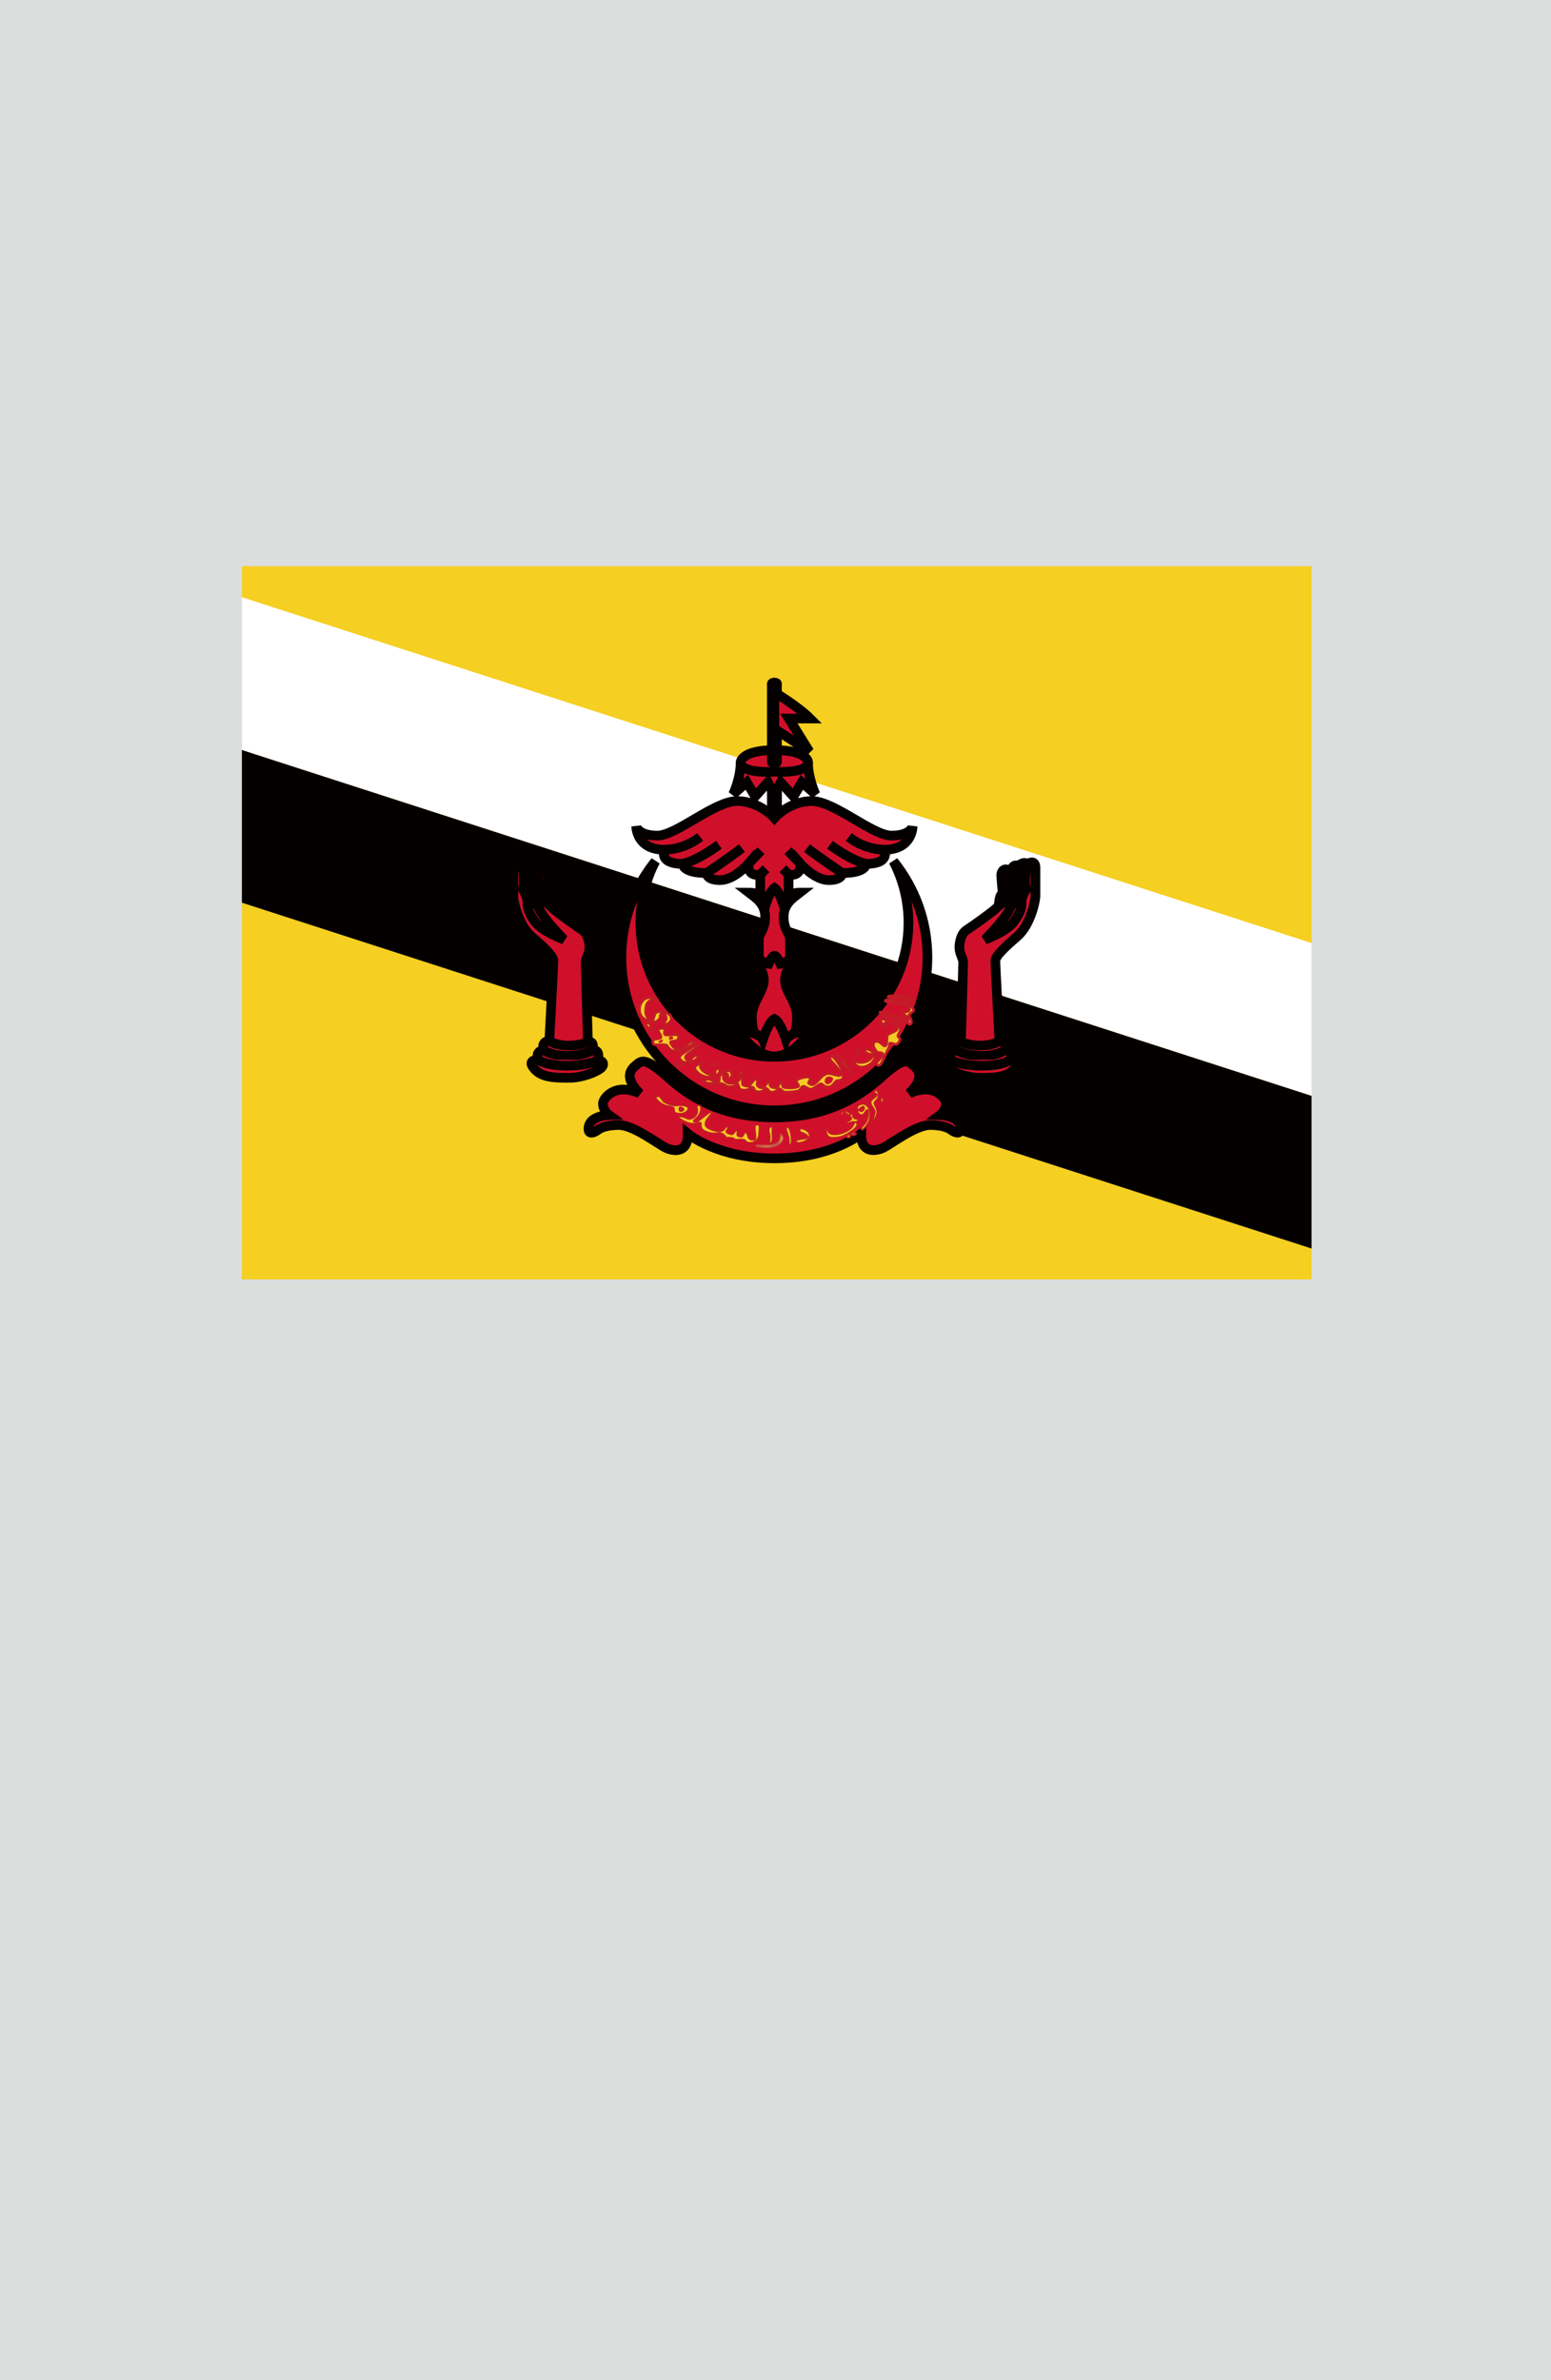 <?xml version="1.0" encoding="utf-8"?>
<!-- Generator: Adobe Illustrator 25.4.1, SVG Export Plug-In . SVG Version: 6.00 Build 0)  -->
<svg version="1.1" xmlns="http://www.w3.org/2000/svg" xmlns:xlink="http://www.w3.org/1999/xlink" x="0px" y="0px"
	 viewBox="0 0 164.41 252.28" enable-background="new 0 0 164.41 252.28" xml:space="preserve">
<g id="地">
	<rect fill="#DCDDDD" width="164.41" height="252.28"/>
</g>
<g id="枠">
</g>
<g id="国旗">
	<g>
		<g>
			<rect x="25.64" y="60.02" fill="#F5CF21" width="113.39" height="75.59"/>
			<polygon fill="#040000" points="25.64,79.49 139.03,116.15 139.03,132.34 25.64,95.68 			"/>
			<polygon fill="#FFFFFF" points="25.64,63.3 139.03,99.96 139.03,116.15 25.64,79.49 			"/>
			<polygon fill="#D0102A" stroke="#040000" stroke-width="1.023" points="82.09,82.49 81.82,82.49 81.82,87.38 82.09,87.38 
				82.37,87.38 82.37,82.49 			"/>
			<path fill="#D0102A" stroke="#040000" stroke-width="1.023" d="M82.09,86.7c0,0-1.57-1.79-3.96-1.79
				c-2.39,0-6.43,3.66-8.45,3.66c-2.02,0-2.24-0.97-2.24-0.97s0,2.47,2.99,2.47c0,0-0.67,1.5,1.94,1.5c0,0-0.07,0.97,2.54,0.97
				c0,0-0.08,0.75,1.42,0.75c1.5,0,2.99-1.72,2.99-1.72s-0.15,1.42,1.27,1.12v2.1c0,0-0.78-0.18-1.21-0.18
				c0.66,0.51,1.73,1.14,1.73,2.56c0,1.42-0.67,1.72-0.67,2.39c0,0.67,0,2.09,0,2.09s-0.22-0.22-0.67-0.22c0,0,1.2,1.27,1.2,2.47
				c0,1.2-1.27,2.32-1.27,3.89c0,1.57,0.37,1.79,0.37,1.79s-1.64-0.52-2.02-0.82c0,0,1.64,3.21,4.04,3.21
				c2.39,0,4.04-3.21,4.04-3.21c-0.37,0.3-2.02,0.82-2.02,0.82s0.37-0.22,0.37-1.79c0-1.57-1.27-2.69-1.27-3.89
				c0-1.2,1.2-2.47,1.2-2.47c-0.45,0-0.67,0.22-0.67,0.22s0-1.42,0-2.09c0-0.67-0.67-0.97-0.67-2.39c0-1.42,1.07-2.04,1.73-2.56
				c-0.42,0-1.21,0.18-1.21,0.18v-2.1c1.42,0.3,1.27-1.12,1.27-1.12s1.5,1.72,2.99,1.72c1.5,0,1.42-0.75,1.42-0.75
				c2.62,0,2.54-0.97,2.54-0.97c2.62,0,1.94-1.5,1.94-1.5c2.99,0,2.99-2.47,2.99-2.47s-0.22,0.97-2.24,0.97s-6.06-3.66-8.45-3.66
				C83.66,84.91,82.09,86.7,82.09,86.7z"/>
			<path fill="#D0102A" stroke="#040000" stroke-width="1.023" d="M103.96,114.25c-1.79,0-3.44-0.85-3.63-1.19
				c-0.34-0.61,0.48-0.71,0.48-0.71s-0.35-1.22,0.64-1c0,0-0.46-0.99,0.41-0.94c0,0,0.24-7.93,0.24-8.41c0-0.48-0.48-0.97-0.39-1.84
				c0.1-0.87,0.39-1.35,0.77-1.59c0.39-0.24,3.19-2.22,3.33-2.51c0.15-0.29,0.05-1.16,0.48-1.35c0,0-0.15-1.55-0.15-1.98
				c0-0.43,0.48-0.97,1.01-0.19c0,0,0.05-1.06,0.82-0.77c0,0,0.53-0.53,0.92-0.19c0,0,0.87-0.58,0.87,0.39c0,0.97,0,2.56,0,3.04
				c0,0.48-0.53,3.04-1.93,4.25c-1.4,1.21-2.32,2.08-2.32,2.61c0,0.53,0.43,8.46,0.43,8.46s0.92,0,0.58,0.97
				c0,0,0.97,0.05,0.58,1.01c0,0,1.21-0.01,0.53,0.86C106.99,114.03,106.02,114.25,103.96,114.25z"/>
			<line fill="none" stroke="#040000" stroke-width="1.023" x1="83.59" y1="92.68" x2="82.99" y2="92.08"/>
			<line fill="none" stroke="#040000" stroke-width="1.023" x1="84.86" y1="91.56" x2="83.52" y2="90.17"/>
			<path fill="#D0102A" stroke="#040000" stroke-width="1.023" d="M89.27,92.53c0,0-2.56-1.72-3.72-2.64"/>
			<path fill="#D0102A" stroke="#040000" stroke-width="1.023" d="M91.81,91.56c0,0-1.4-0.23-3.83-2.02"/>
			<path fill="#D0102A" stroke="#040000" stroke-width="1.023" d="M93.75,90.07c0,0-2.02,0.05-3.78-1.36"/>
			<path fill="#D0102A" stroke="#040000" stroke-width="1.023" d="M101.87,110.42c0,0,0.67,0.41,2.06,0.41s2.05-0.51,2.05-0.51"/>
			<path fill="#D0102A" stroke="#040000" stroke-width="1.023" d="M101.45,111.36c0,0,0.89,0.56,2.62,0.56
				c1.73,0,2.48-0.63,2.48-0.63"/>
			<path fill="#D0102A" stroke="#040000" stroke-width="1.023" d="M107.13,112.3c0,0-0.63,0.66-3.03,0.66c-2.4,0-3.29-0.6-3.29-0.6
				"/>
			<path fill="#D0102A" stroke="#040000" stroke-width="1.023" d="M105.83,96.06c0,0,0.98-0.99,1.29-0.24
				c0.31,0.75-2.71,3.77-2.71,3.77s2.28-0.82,3.08-1.91c0.8-1.09,0.8-1.62,0.8-2.2c0-0.58,0.8-1.69,0.8-1.69"/>
			<path fill="#D0102A" stroke="#040000" stroke-width="1.023" d="M108.92,91.57c0,0-0.34,0.61-0.24,2.89"/>
			<path fill="#D0102A" stroke="#040000" stroke-width="1.023" d="M108,91.76c0,0-0.17,0.41-0.17,2.78c0,0.44-0.2,1.77-0.2,1.77"/>
			<path fill="#D0102A" stroke="#040000" stroke-width="1.023" d="M107.18,92.54c0,0,0,2.43,0,2.67c0,0.24-0.06,0.62-0.06,0.62"/>
			<path fill="#D0102A" stroke="#040000" stroke-width="1.023" d="M60.22,114.25c1.79,0,3.44-0.85,3.63-1.19
				c0.34-0.61-0.48-0.71-0.48-0.71s0.35-1.22-0.64-1c0,0,0.46-0.99-0.41-0.94c0,0-0.24-7.93-0.24-8.41c0-0.48,0.48-0.97,0.39-1.84
				c-0.1-0.87-0.39-1.35-0.77-1.59c-0.39-0.24-3.19-2.22-3.33-2.51c-0.14-0.29-0.05-1.16-0.48-1.35c0,0,0.14-1.55,0.14-1.98
				c0-0.43-0.48-0.97-1.01-0.19c0,0-0.05-1.06-0.82-0.77c0,0-0.53-0.53-0.92-0.19c0,0-0.87-0.58-0.87,0.39c0,0.97,0,2.56,0,3.04
				c0,0.48,0.53,3.04,1.93,4.25c1.4,1.21,2.32,2.08,2.32,2.61c0,0.53-0.43,8.46-0.43,8.46s-0.92,0-0.58,0.97
				c0,0-0.97,0.05-0.58,1.01c0,0-1.21-0.01-0.53,0.86S58.16,114.25,60.22,114.25z"/>
			<path fill="#D0102A" stroke="#040000" stroke-width="1.023" d="M82.09,79.51c-3.52,0-3.58,1.28-3.58,1.28
				c0,1.74-0.8,3.41-0.8,3.41l1.45-1.28l0.89,1.5l1.35-1.5l0.68,1.33l0.68-1.33l1.35,1.5l0.89-1.5l1.45,1.28c0,0-0.8-1.67-0.8-3.41
				C85.68,80.79,85.61,79.51,82.09,79.51z"/>
			<path fill="none" stroke="#040000" stroke-width="1.023" d="M80.45,101.65c0,0,0.82,0.46,0.87,0.87c0,0,0.49-1.22,0.78-1.22
				c0.29,0,0.78,1.22,0.78,1.22c0.05-0.41,0.87-0.87,0.87-0.87"/>
			<path fill="none" stroke="#040000" stroke-width="1.023" d="M80.07,109.58c0,0,0.64,0.29,0.79,0.61c0,0,0.61-1.9,1.23-2.19
				c0.62,0.29,1.23,2.19,1.23,2.19c0.15-0.32,0.79-0.61,0.79-0.61"/>
			<path fill="none" stroke="#040000" stroke-width="1.023" d="M80.6,94.79c0,0,0.55,0.23,0.7,0.7c0,0,0.37-1.08,0.8-1.37
				c0.43,0.29,0.8,1.37,0.8,1.37c0.14-0.47,0.7-0.7,0.7-0.7"/>
			<line fill="none" stroke="#040000" stroke-width="1.023" x1="80.6" y1="92.68" x2="81.2" y2="92.08"/>
			<line fill="none" stroke="#040000" stroke-width="1.023" x1="79.33" y1="91.56" x2="80.67" y2="90.17"/>
			<path fill="#D0102A" stroke="#040000" stroke-width="1.023" d="M74.92,92.53c0,0,2.56-1.72,3.72-2.64"/>
			<path fill="#D0102A" stroke="#040000" stroke-width="1.023" d="M72.37,91.56c0,0,1.4-0.23,3.83-2.02"/>
			<path fill="#D0102A" stroke="#040000" stroke-width="1.023" d="M70.43,90.07c0,0,2.02,0.05,3.78-1.36"/>
			<path fill="none" stroke="#040000" stroke-width="1.023" d="M78.51,80.79c0,1.26,3.58,1.01,3.58,1.01s3.58,0.24,3.58-1.01"/>
			<path fill="#D0102A" stroke="#040000" stroke-width="1.023" d="M62.32,110.42c0,0-0.67,0.41-2.06,0.41
				c-1.39,0-2.05-0.51-2.05-0.51"/>
			<path fill="#D0102A" stroke="#040000" stroke-width="1.023" d="M62.73,111.36c0,0-0.89,0.56-2.62,0.56
				c-1.73,0-2.48-0.63-2.48-0.63"/>
			<path fill="#D0102A" stroke="#040000" stroke-width="1.023" d="M57.05,112.3c0,0,0.63,0.66,3.03,0.66c2.4,0,3.29-0.6,3.29-0.6"
				/>
			<path fill="#D0102A" stroke="#040000" stroke-width="1.023" d="M58.36,96.06c0,0-0.98-0.99-1.29-0.24
				c-0.31,0.75,2.71,3.77,2.71,3.77s-2.28-0.82-3.08-1.91c-0.8-1.09-0.8-1.62-0.8-2.2c0-0.58-0.8-1.69-0.8-1.69"/>
			<path fill="#D0102A" stroke="#040000" stroke-width="1.023" d="M55.26,91.57c0,0,0.34,0.61,0.24,2.89"/>
			<path fill="#D0102A" stroke="#040000" stroke-width="1.023" d="M56.18,91.76c0,0,0.17,0.41,0.17,2.78c0,0.44,0.2,1.77,0.2,1.77"
				/>
			<path fill="#D0102A" stroke="#040000" stroke-width="1.023" d="M57,92.54c0,0,0,2.43,0,2.67c0,0.24,0.06,0.62,0.06,0.62"/>
			<g>
				<path fill="#D0102A" stroke="#040000" stroke-width="1.023" d="M81.82,80.78c0,0.07,0.12,0.13,0.27,0.13
					c0.15,0,0.27-0.06,0.27-0.13v-8.31c0-0.07-0.12-0.12-0.27-0.12c-0.15,0-0.27,0.05-0.27,0.12V80.78z"/>
				<path fill="none" stroke="#040000" stroke-width="1.023" d="M82.37,72.48c0,0.07-0.12,0.12-0.27,0.12
					c-0.15,0-0.27-0.05-0.27-0.12"/>
			</g>
			<path fill="#D0102A" stroke="#040000" stroke-width="1.023" d="M82.09,77.24l3.7,2.42l-2.17-3.5h2.25
				c-1.3-1.3-3.78-2.78-3.78-2.78V77.24z"/>
			<path fill="none" d="M92.39,114.57c-0.09,0.06-0.19,0.15-0.29,0.25c-0.19,0.18-0.37,0.42-0.39,0.48c0,0.06-0.01,0.14-0.01,0.25
				c0.3-0.21,0.59-0.43,0.86-0.65c-0.06-0.11-0.11-0.22-0.13-0.36C92.42,114.55,92.41,114.56,92.39,114.57z"/>
			<path fill="none" d="M66.45,114.67c0.09,0.13,0.19,0.22,0.36,0.22c0.07,0,0.14,0.01,0.22,0.02c-0.02-0.04-0.05-0.09-0.07-0.13
				C66.79,114.75,66.61,114.72,66.45,114.67z"/>
			<path fill="none" d="M67.4,108.43c0.03,0.07,0.09,0.16,0.18,0.26c-0.08-0.16-0.16-0.32-0.23-0.49c0.01,0.06,0.01,0.1,0.01,0.1
				C67.35,108.31,67.36,108.35,67.4,108.43z"/>
			<path fill="#D0102A" stroke="#040000" stroke-width="1.023" d="M94.71,91.29c1.01,1.95,1.59,4.17,1.59,6.52
				c0,7.85-6.36,14.21-14.21,14.21s-14.21-6.36-14.21-14.21c0-2.35,0.58-4.57,1.59-6.52c-2.25,2.78-3.6,6.32-3.6,10.18
				c0,8.96,7.26,16.22,16.22,16.22c8.96,0,16.22-7.26,16.22-16.22C98.31,97.62,96.96,94.08,94.71,91.29z"/>
			<path fill="#D0102A" stroke="#040000" stroke-width="1.023" d="M82.09,118.44c-5.71,0-9.04-2.22-11.36-4.3
				c-2.32-2.08-2.71-1.74-3.29-1.26c-0.58,0.48-1.35,1.3,0.39,3.04c0,0-0.82-0.48-1.93-0.43c-1.11,0.05-2.08,0.97-1.98,1.64
				c0.1,0.68,0.63,1.06,0.63,1.06s-1.88,0.05-2.13,1.16c-0.24,1.11,0.68,0.63,0.87,0.48c0.19-0.15,0.77-0.58,2.32-0.58
				s4.16,2.03,4.98,2.42c0.82,0.39,2.37,0.58,2.32-1.5c0,0,3.11,2.61,9.19,2.61c6.08,0,9.19-2.61,9.19-2.61
				c-0.05,2.08,1.5,1.88,2.32,1.5c0.82-0.39,3.43-2.42,4.98-2.42c1.55,0,2.13,0.43,2.32,0.58c0.19,0.14,1.11,0.63,0.87-0.48
				c-0.24-1.11-2.13-1.16-2.13-1.16s0.53-0.39,0.63-1.06c0.1-0.68-0.87-1.59-1.98-1.64c-1.11-0.05-1.93,0.43-1.93,0.43
				c1.74-1.74,0.97-2.56,0.39-3.04c-0.58-0.48-0.97-0.82-3.29,1.26C91.14,116.22,87.8,118.44,82.09,118.44z"/>
			<path fill="#F3CA26" stroke="#C31B28" stroke-width="0.162" d="M84.98,119.62c0.52,0.09,0.99,0.5,0.8,0.92
				c-0.21,0.51-0.99,0.63-1.28,0.59c-0.32-0.15-0.13-0.36,0.84-0.44c0.63-0.18,0.06-0.51-0.42-0.67
				C84.66,119.94,84.74,119.58,84.98,119.62z"/>
			<path fill="#F3CA26" stroke="#C31B28" stroke-width="0.162" d="M83.38,119.49c0.24-0.21,0.44,0.44,0.49,0.89
				c0.07,0.44,0.08,0.98-0.15,1.01c-0.14,0.02-0.02-0.5-0.17-0.98C83.36,119.84,83.28,119.58,83.38,119.49z"/>
			<path fill="#F3CA26" stroke="#C24F45" stroke-width="0.162" d="M82.82,120.29c0.6,0.45-0.42,1.76-2.66,1.19
				c-0.13-0.18,0.89,0,1.6-0.1C83.13,121.21,82.55,120.09,82.82,120.29z"/>
			<path fill="#F3CA26" stroke="#C31B28" stroke-width="0.162" d="M81.73,119.39c0.24-0.21,0.1,0.46,0.15,0.91
				c0.05,0.42-0.01,0.94-0.27,0.87c-0.14-0.05,0.09-0.53-0.05-0.97C81.4,119.63,81.55,119.53,81.73,119.39z"/>
			<path fill="#F3CA26" stroke="#C31B28" stroke-width="0.162" d="M80.19,119.21c0.43,0,0.31,0.09,0.28,0.97
				c-0.03,0.99-1.11,1.1-1.37,0.83c-0.22-0.21-0.14-0.28-1.1-0.2c-0.22-0.08-0.21-0.26-0.91-0.22c-0.18,0.03-0.18-0.24-0.5-0.4
				c-0.57-0.27-0.76,0.2-1.86-0.29c-0.07-0.03-0.51-0.25-0.43-0.68c0.08-0.54-0.56,0.07-1.26-0.17c-0.14-0.05-0.55-0.18-0.91-0.43
				c-0.51-0.34,0.02-0.41,0.72-0.06c0.43,0.21,1.06-0.27,1.07-0.76c0.04-0.51-0.29-0.65,0.22-0.63c0.28,0.01,0.22,0.89-0.27,1.29
				c-0.65,0.54-0.21,0.44,0.02,0.41c0.24-0.05,1.34-1.1,1.52-1.01c0.29,0.15-0.85,0.82-0.6,1.46c0.12,0.28,0.8,0.55,1.36,0.6
				c0.66,0.08,0.66-0.61,0.93-0.48c0.37,0.19-0.7,0.54,0.42,0.8c0.25,0.06,0.39-0.43,0.54-0.41c0.35,0.04-0.23,0.57,0.4,0.66
				c0.44,0.06,0.32-0.49,0.59-0.46c0.32-0.02,0.02,0.88,0.9,0.79C80.33,120.77,79.75,119.21,80.19,119.21z"/>
			<path fill="#F3CA26" stroke="#C31B28" stroke-width="0.162" d="M72.25,118.05c0.25-0.04,0.69-0.22,0.71-0.52
				c0.04-0.32-0.54-0.43-1.23-0.35c-0.36,0.04-0.98-0.14-1.34-0.38c-0.36-0.35-0.36-0.74-0.8-0.57c-0.33,0.11,0.45,0.76,0.83,0.91
				c0.38,0.15,1,0.14,1.03,0.36C71.48,117.73,71.3,118.08,72.25,118.05z"/>
			<path fill="#F3CA26" stroke="#C31B28" stroke-width="0.162" d="M87.68,119.55c-0.14,0.05-0.25,1.03,0.54,1.05
				c0.99,0.03,1.49-0.36,1.74-0.5c0.41-0.24,1.16-0.73,0.81-1.15c-0.17-0.15-0.27,0.28-0.47,0.53c-0.27,0.37-1.2,0.81-1.91,0.75
				C87.53,120.2,87.85,119.52,87.68,119.55z"/>
			<path fill="#F3CA26" stroke="#C31B28" stroke-width="0.162" d="M89.72,119.1c-0.2-0.12,0.45-0.31,0.52-0.49
				c0.07-0.18-0.29-0.35-0.09-0.56c0.21-0.26,0.22,0.5,0.48,0.52c0.73,0.06,0.21,0.42-0.07,0.35
				C90.25,118.85,89.84,119.19,89.72,119.1z"/>
			<path fill="#F3CA26" stroke="#C31B28" stroke-width="0.162" d="M89.15,117.95c-0.05,0.25,0.15,0.32,0.21,0.17
				C89.44,117.85,89.24,117.72,89.15,117.95z"/>
			<path fill="#F3CA26" stroke="#C31B28" stroke-width="0.162" d="M89.68,117.68c-0.12,0.01-0.13,0.32,0.02,0.33
				c0.16,0.01,0.09,0.23,0.23,0.22c0.16,0,0.18-0.36-0.01-0.36C89.75,117.87,89.79,117.69,89.68,117.68z"/>
			<path fill="#F3CA26" stroke="#C31B28" stroke-width="0.162" d="M91,117.62c-0.14,0.14-0.4-0.53,0.49-0.62
				c0.42,0.03,0.79,0.57,0.75,1.09c-0.01,0.19-0.02,0.63-0.16,0.84c-0.11,0.2-0.52,0.87-0.72,0.81c-0.2-0.06,0.05-0.34,0.39-0.72
				c0.27-0.32,0.37-1.19,0.24-1.35c-0.14-0.15-0.28,0.38-0.56,0.5c-0.24,0.1-0.49-0.18-0.52-0.32c-0.03-0.16,0.16-0.26,0.29-0.07
				c0.1,0.14,0.42-0.14,0.41-0.34C91.59,117.11,91.31,117.37,91,117.62z"/>
			<path fill="#F3CA26" stroke="#C31B28" stroke-width="0.162" d="M92.92,116.15c-0.11,0.13-0.5,0.4-0.57,0.52
				c-0.07,0.12-0.09,0.32,0.04,0.51c0.12,0.19,0.39,0.5,0.34,0.78c-0.05,0.28-0.3,0.86-0.16,0.81c0.14-0.05,0.47-0.62,0.4-1.05
				c-0.07-0.43-0.34-0.67-0.29-0.82c0.05-0.14,0.36-0.41,0.42-0.6c0.06-0.18-0.04-0.67-0.12-0.71c-0.09-0.04-0.4,0.05-0.3,0.21
				C92.77,115.96,92.98,115.87,92.92,116.15z"/>
			<path fill="#F3CA26" stroke="#C31B28" stroke-width="0.153" d="M93.44,116.37c-0.14,0.1-0.07,0.64,0.12,0.44
				C93.73,116.63,93.55,116.28,93.44,116.37z"/>
			<path fill="#F3CA26" stroke="#C31B28" stroke-width="0.185" d="M89.77,120.35c-0.07,0.23,0.23,0.31,0.32,0.17
				C90.19,120.28,89.89,120.14,89.77,120.35z"/>
			<path fill="#F3CA26" stroke="#C31B28" stroke-width="0.204" d="M90.23,120.15c-0.1,0.19,0.34,0.21,0.46,0.1
				C90.83,120.05,90.4,119.98,90.23,120.15z"/>
			<path fill="#C31B28" stroke="#C31B28" stroke-width="0.162" d="M72.19,117.38c-0.23-0.08-0.22,0.28-0.11,0.38
				C72.19,117.85,72.82,117.6,72.19,117.38z"/>
			<path fill="#F3CA26" stroke="#C31B28" stroke-width="0.277" d="M69.69,106.05c-0.16,0.17-0.29-0.27-0.83,0.04
				c-0.3,0.2-0.42,0.5-0.42,1.14c0,0.54,0.4,0.9,0.64,0.87c0.36-0.04,0.17-0.7,0.56-0.82c0.56-0.2,1.35,0.11,1.49,0.51
				s-0.26,0.83-0.7,0.78c-0.25-0.07,0.14-0.35,0.17-0.47c0.03-0.12,0.08-0.52-0.3-0.63c-0.37-0.11-0.31,0.29-0.33,0.4
				c-0.02,0.11-0.28,0.45-0.58,0.43c-0.3-0.01-0.77-0.01-1.23-0.4c-0.25-0.2-0.54-0.73-0.28-1.41c0.26-0.67,0.72-0.73,0.96-0.75
				C69.12,105.74,69.76,105.86,69.69,106.05z"/>
			<path fill="#F3CA26" stroke="#C31B28" stroke-width="0.277" d="M69.06,108.85c-0.26-0.11,0.1-0.5-0.58-0.36
				c-0.27,0.06,0.4,0.66,0.7,0.69C69.51,109.15,69.42,108.99,69.06,108.85z"/>
			<path fill="#F3CA26" stroke="#C31B28" stroke-width="0.277" d="M69.77,109.18c0.14,0.49,0.27,0.45,0.3,0.7
				c0.01,0.31-0.68,0.18-0.78,0.33c-0.09,0.14-0.22,0.52,0.23,0.54c0.45,0.02,1.1-0.11,1.23,0.13c0.35,0.68,1.1,0.58,1.45,0.48
				c0.4-0.12,1.33-0.77,1.54-0.83c0.32-0.09-0.3-0.26-0.65-0.02c-0.09,0.07-0.87,0.69-1.28,0.7c-0.3,0.03-0.75-0.55-0.73-0.76
				c0.03-0.14,0.71-0.03,0.81-0.32c0.07-0.21,0.08-0.45-0.14-0.46c-0.22-0.01-1.24,0.1-1.28-0.02c-0.19-0.35,0.19-0.49,0.05-0.59
				C70.36,109,69.79,108.92,69.77,109.18z"/>
			<path fill="#F3CA26" stroke="#C31B28" stroke-width="0.277" d="M73.23,111.09c-0.33,0.27-1.2,0.69-1.2,0.99
				c0,0.17,0.24,0.44,0.44,0.5c0.3,0.09,0.76,0.07,1.11-0.14c0.39-0.25,0.57-0.5,0.4-0.54c-0.6-0.13-0.61,0.5-0.9,0.52
				c-0.27,0.02-0.69-0.32-0.14-0.74c0.55-0.42,1.3-0.84,1.27-0.96C74.19,110.6,73.47,110.9,73.23,111.09z"/>
			<path fill="#F3CA26" stroke="#C31B28" stroke-width="0.277" d="M71.81,112.86c-0.02,0.17,0.56,0.17,0.66,0.02
				C72.56,112.77,71.84,112.68,71.81,112.86z"/>
			<path fill="#F3CA26" stroke="#C31B28" stroke-width="0.277" d="M73.78,112.97c-0.33,0.27,0.04,0.57,0.29,0.82
				c0.14,0.13,0.46,0.26,0.66,0.33c0.3,0.09,0.89,0.06,1.24-0.15c0.39-0.25,0.43-0.68,0.19-0.68c-0.62-0.01-0.19,0.64-0.47,0.65
				c-0.27,0.02-1.04-0.12-1.41-0.73c-0.21-0.36,0.39-0.43,0.3-0.58C74.48,112.45,74.02,112.78,73.78,112.97z"/>
			<path fill="#F3CA26" stroke="#C31B28" stroke-width="0.277" d="M75.39,112.94c0.13,0.14,0.56-0.16,0.51-0.33
				C75.86,112.49,75.26,112.8,75.39,112.94z"/>
			<path fill="#F3CA26" stroke="#C31B28" stroke-width="0.277" d="M76.26,114.21c-0.02,0.2,0.06,0.46-0.24,0.47
				c-0.3,0.01-0.67-0.3-0.97-0.29c-0.3,0.01-0.42,0.19-0.39,0.28c0.03,0.1,0.55,0.21,1.43,0.17c0.88-0.04,0.69,0.37,1.3,0.34
				c0.62-0.04,0.71-0.19,0.66-0.3c-0.05-0.11-0.57-0.04-0.77-0.06c-0.19-0.03-0.54-0.27-0.58-0.47c-0.05-0.2-0.05-0.55,0.18-0.56
				c0.42-0.01,0.23,0.3,0.24,0.4c0.01,0.09,0.15,0.19,0.34,0.02c0.25-0.23,0.11-0.58-0.13-0.71
				C77.1,113.38,76.3,113.74,76.26,114.21z"/>
			<path fill="#F3CA26" stroke="#C31B28" stroke-width="0.277" d="M78.44,114.25c-0.05,0.35-0.37,0.38-0.33,0.5
				c0.05,0.15,0.16,0.19,0.24,0.56c0.04,0.18,0.33,0.26,0.7,0.24c0.3-0.01,0.5-0.32,0.7-0.31c0.27,0.01,0.05,0.49,0.69,0.49
				c0.51,0,0.64-0.34,0.82-0.35c0.18-0.01,0.16,0.4,0.58,0.4c0.42,0,0.61-0.37,0.8-0.38c0.21,0.01,0.21,0.4,0.83,0.37
				c0.63-0.03,1.1-0.1,1.25-0.19c0.15-0.1,0.22-0.42,0.42-0.43c0.21-0.02,0.53,0.3,0.81,0.3c0.28,0,0.88-0.56,1.06-0.57
				c0.18-0.01,0.33,0.34,0.74,0.34c0.64-0.01,0.71-0.65,1.01-0.68c0.54-0.04,0.56-0.21,0.59-0.25c0.06-0.12,0-0.7-0.13-0.97
				c-0.06-0.14-0.74-1.32-1.05-1.35c-0.31-0.03-0.22,0.32-0.03,0.52c0.18,0.2,1.12,1.15,0.99,1.42c-0.13,0.27-0.79-0.12-1.32-0.12
				c-0.73,0-1.18,1.14-1.69,1.18c-0.23,0.02-0.47-0.15-0.39-0.27c0.15-0.18,0.32-0.6-0.25-0.54c-0.57,0.06-1.15,0.27-1.06,0.5
				c0.09,0.24,0.44,0.48,0.06,0.57c-0.38,0.1-1.03,0.12-1.35,0.04c-0.32-0.08-0.13-0.64-0.32-0.64c-0.22,0-0.23,0.65-0.54,0.67
				c-0.31,0.02-0.58-0.08-0.65-0.27c-0.07-0.19,0.11-0.42-0.09-0.44c-0.21-0.03-0.41,0.73-0.72,0.72c-0.31-0.02-0.32-0.07-0.5-0.22
				c-0.18-0.15,0.16-0.66-0.15-0.71c-0.31-0.04-0.62,0.76-0.82,0.75c-0.21-0.01-0.51-0.02-0.61-0.18c-0.05-0.08-0.03-0.58-0.02-0.78
				C78.71,114.1,78.42,114.14,78.44,114.25z"/>
			<path fill="#F3CA26" stroke="#C31B28" stroke-width="0.277" d="M88.84,112.08c0.56,0.66,1.07,1.55,1.38,1.6
				c0.21,0.02-0.65-1.19-0.94-1.47C89.04,111.93,88.35,111.51,88.84,112.08z"/>
			<path fill="#F3CA26" stroke="#C31B28" stroke-width="0.277" d="M78.39,113.69c-0.08,0.16-0.05,0.31,0.09,0.29
				c0.14-0.02,0.33-0.29,0.28-0.34C78.71,113.59,78.5,113.54,78.39,113.69z"/>
			<path fill="#F3CA26" stroke="#C31B28" stroke-width="0.277" d="M90.49,112.37c0,0.36,0.33,0.76,0.93,0.74
				c0.61-0.03,1.28-0.55,1.33-1.08c0.05-0.53-0.81-0.93-1.02-0.81c-0.21,0.11,0.08,0.51,0.63,0.54c0.23,0.01,0.16,0.37-0.29,0.64
				c-0.47,0.29-1.17,0.28-1.34,0.08C90.6,112.2,90.48,112.2,90.49,112.37z"/>
			<path fill="#F3CA26" stroke="#C31B28" stroke-width="0.277" d="M90.86,111.29c-0.09,0.14,0.1,0.47,0.3,0.45
				C91.36,111.73,90.92,111.2,90.86,111.29z"/>
			<path fill="#F3CA26" stroke="#C31B28" stroke-width="0.277" d="M92.65,111.04c0.12,0.21,0.26,0.53,0.51,0.53
				c0.25,0,0.45,0.05,0.45,0.22c0,0.16-0.65,0.71-0.67,0.89c-0.04,0.31,0.26,0.3,0.4,0.13c0.14-0.17,0.53-0.98,0.61-1.2
				c0.04-0.18,0.32-0.51,0.33-0.85c-0.02-0.39,0.44-0.07,0.66-0.06c0.2,0.01,0.42-0.28,0.45-0.49c0.03-0.21-0.21-0.25-0.21-0.43
				c0-0.1,0.26-0.44,0.27-0.66c0.03-0.2-0.5-0.77-0.72-0.76c-0.18,0.01-0.03,0.22,0.08,0.3c0.11,0.09,0.38,0.28,0.28,0.44
				c-0.17,0.32-1.02,0.4-1.06,0.74c-0.04,0.25,0.04,1.02-0.22,1.02c-0.26,0-0.47-0.48-0.88-0.48
				C92.48,110.37,92.55,110.88,92.65,111.04z"/>
			<path fill="#F3CA26" stroke="#C31B28" stroke-width="0.277" d="M93.31,108.1c0.01,0.14,0.39,0.74,0.61,0.74
				c0.32,0-0.14-0.28-0.12-0.39c0.03-0.1,0.48-0.26,0.3-0.3C93.77,108.07,93.3,107.92,93.31,108.1z"/>
			<path fill="#F3CA26" stroke="#C31B28" stroke-width="0.277" d="M93.28,107.33c0.07,0.19,1.1,0.48,1.54,0.58
				c0.44,0.1,0.98,0.51,1.18,0.37c0.2-0.13-1.36-0.61-1.59-0.68C94.19,107.54,93.23,107.13,93.28,107.33z"/>
			<path fill="#F3CA26" stroke="#C31B28" stroke-width="0.277" d="M96.39,108.58c0.39,0.01,0.17-0.58,0.08-0.72
				c-0.1-0.14-0.24,0.27-0.22,0.39C96.26,108.36,96.28,108.57,96.39,108.58z"/>
			<path fill="#F3CA26" stroke="#C31B28" stroke-width="0.277" d="M94.15,105.65c0,0.13,1.06,0.04,1.56,0.14
				c0.21,0.05,0.94,0.35,1.08,0.27c0.15-0.16-0.99-0.49-1.65-0.49C94.93,105.58,94.15,105.5,94.15,105.65z"/>
			<path fill="#F3CA26" stroke="#C31B28" stroke-width="0.277" d="M93.87,106.03c-0.19,0.16,0.64,0.33,1.38,0.36
				c0.74,0.02,1.22,0.37,1.16,0.62c-0.11,0.42-1.03,0.15-0.91,0.38c0.07,0.18,0.47,0.11,0.52,0.31c0.03,0.19,0.29,0.23,0.28-0.01
				c0-0.19,0.57-0.5,0.56-0.59c-0.03-0.18-0.38-0.8-1.26-0.87C94.71,106.15,94.11,105.82,93.87,106.03z"/>
			<path fill="#D0102A" d="M70.21,110.2c-0.12-0.05-0.54,0.24-0.39,0.31C70.11,110.64,70.39,110.28,70.21,110.2z"/>
			<path fill="#D0102A" d="M71.12,109.85c-0.21-0.02-0.3,0.32-0.13,0.34C71.42,110.24,71.51,109.89,71.12,109.85z"/>
			<path fill="#D0102A" d="M87.51,114.29c-0.21,0.35-0.03,0.7,0.3,0.63c0.33-0.07,0.66-0.56,0.42-0.71
				C87.99,114.06,87.65,114.06,87.51,114.29z"/>
		</g>
	</g>
</g>
<g id="ガイド" display="none">
</g>
</svg>
